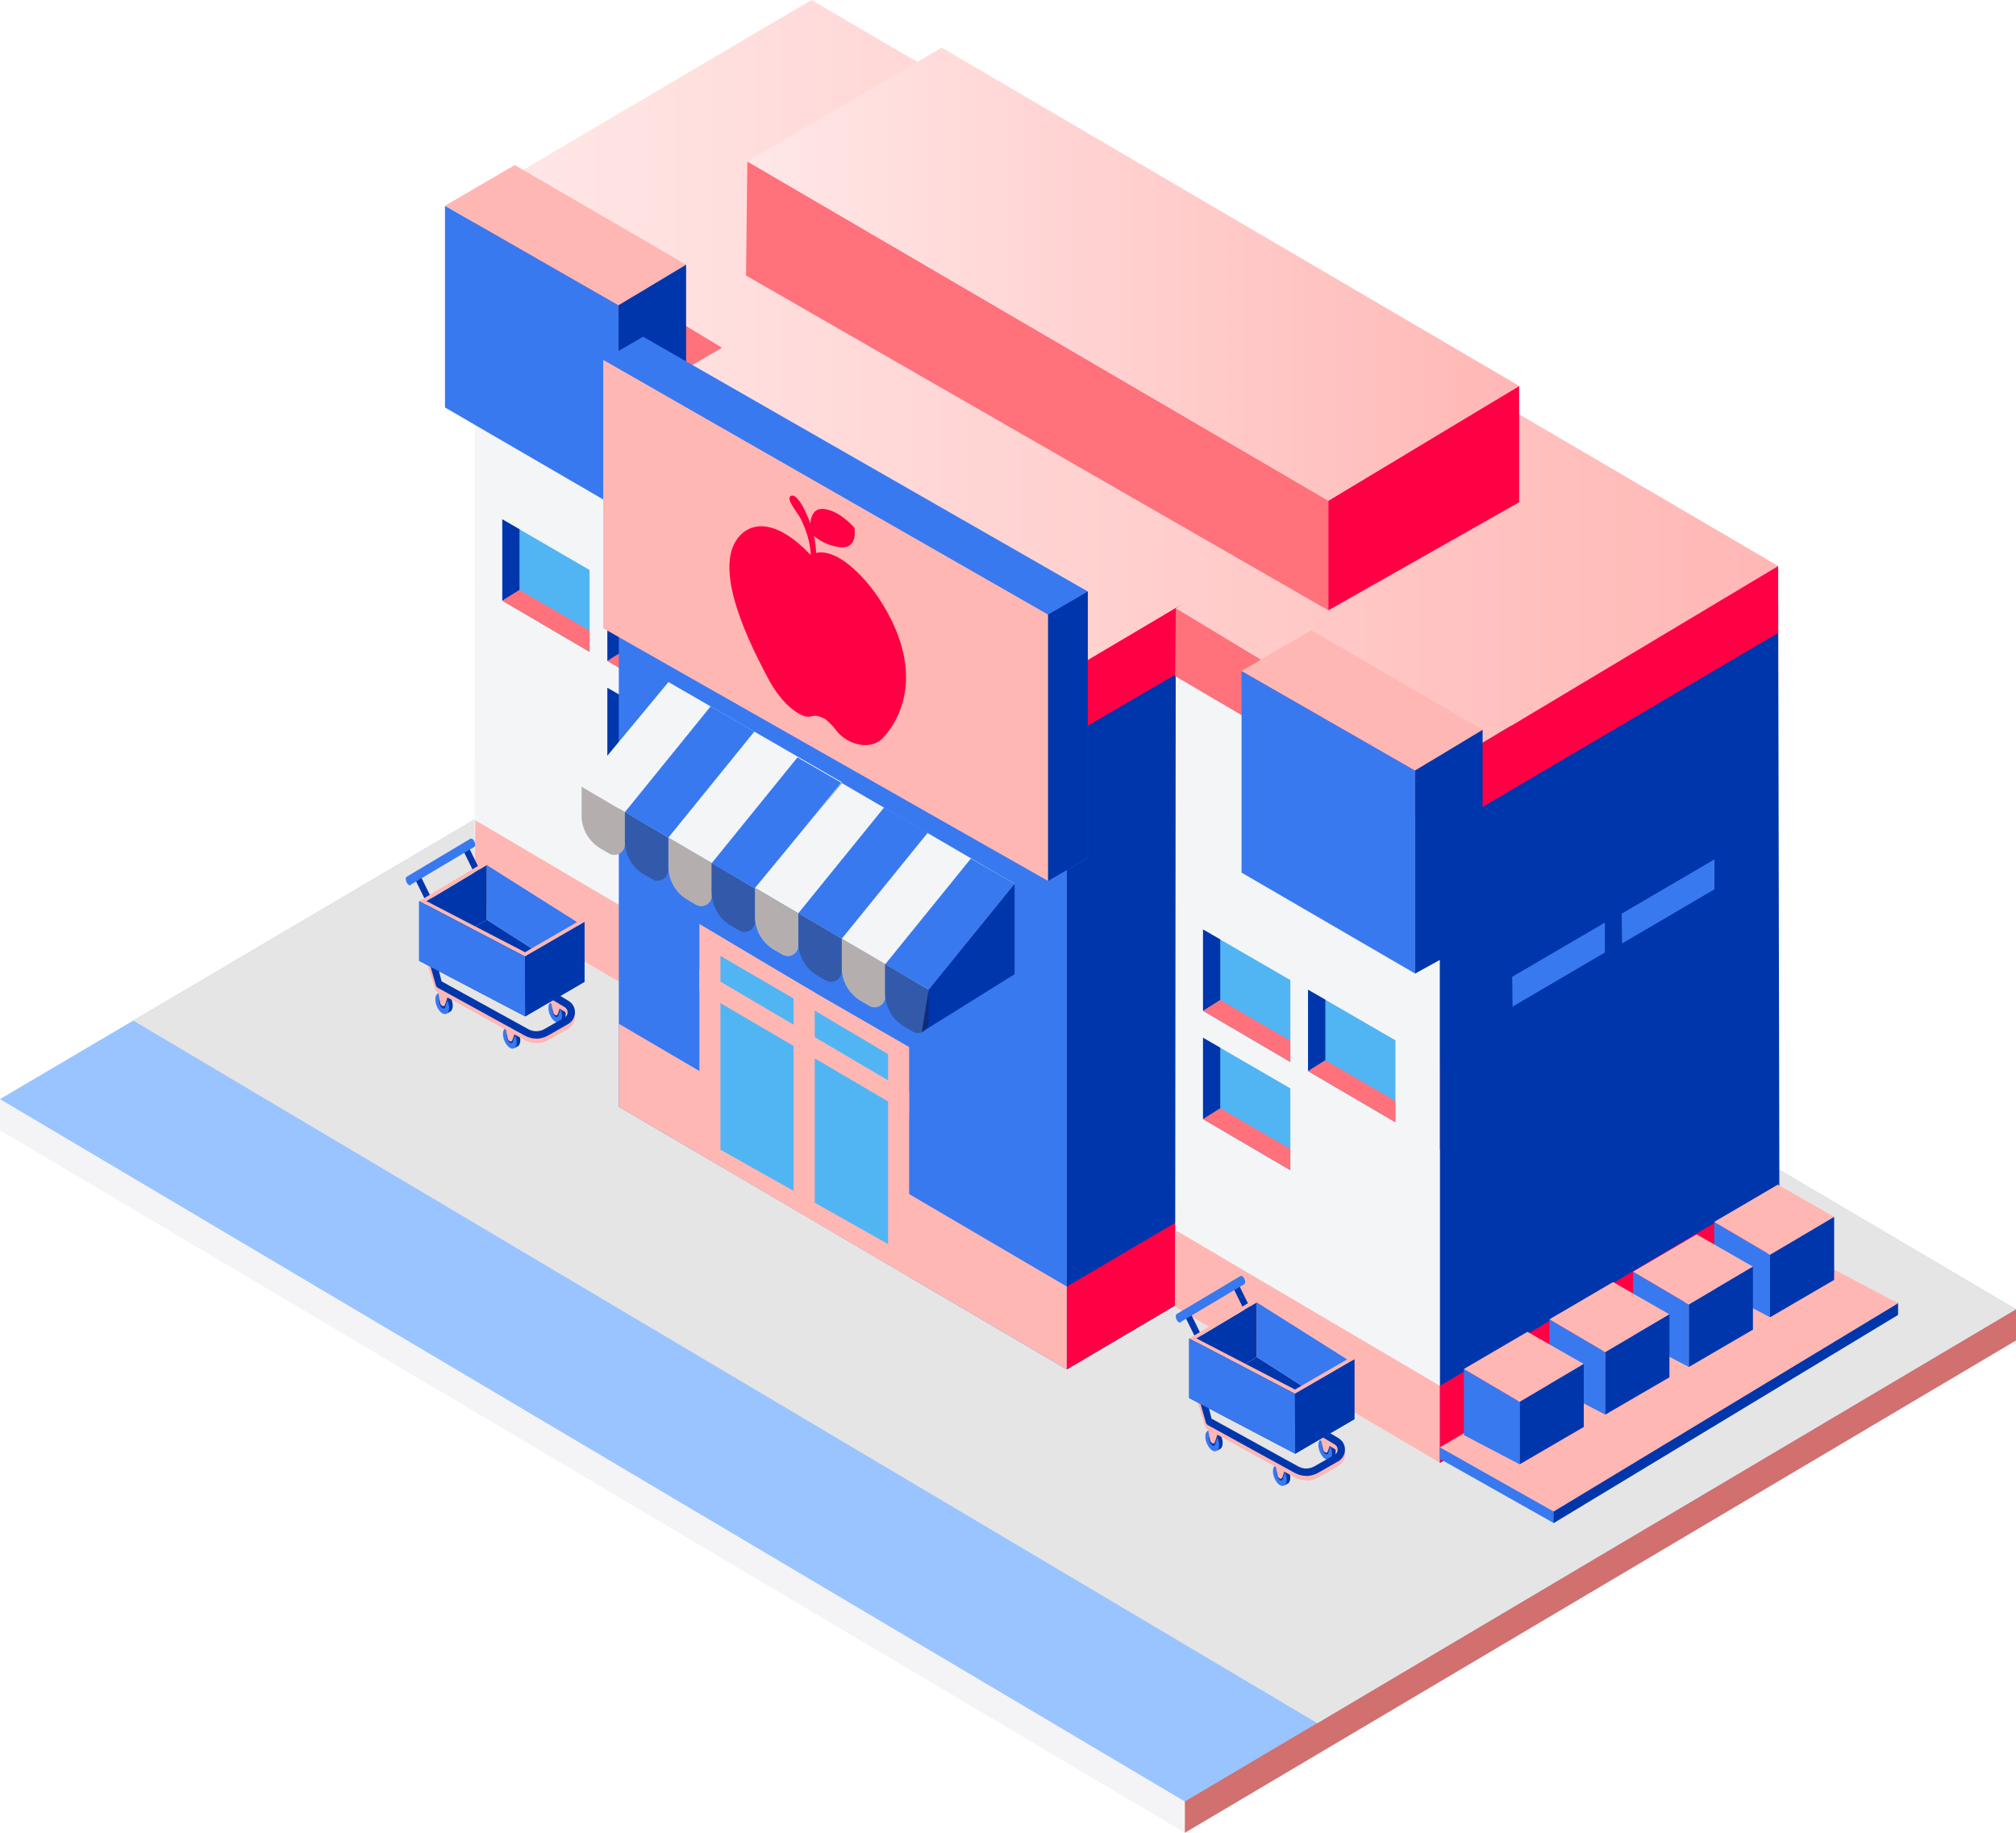 <svg width="55" height="50" viewBox="0 0 55 50" fill="none" xmlns="http://www.w3.org/2000/svg">
<path d="M55 36.57V35.719L22.639 17.497L0 29.984V30.835L32.325 50L55 36.57Z" fill="#F4F4F6"/>
<path d="M22.639 17.497L20.822 18.506L32.325 49.146V50L55 36.57V35.719L22.639 17.497Z" fill="#D1706F"/>
<path d="M55 35.718L22.639 16.643L0 29.984L32.325 49.146L55 35.718Z" fill="#9AC4FF"/>
<path d="M55 35.718L22.639 16.643L3.636 27.843L35.939 47.01L55 35.718Z" fill="#E5E5E5"/>
<path d="M20.17 28.718L12.945 24.465L12.962 5.406L20.17 9.756V28.718Z" fill="#F4F5F7"/>
<path d="M20.17 11.511L12.945 7.254L12.962 5.406L20.17 9.756V11.511Z" fill="#FF717B"/>
<path d="M20.17 28.718L12.945 24.465L12.967 22.377L20.17 26.619V28.718Z" fill="#FFB7B4"/>
<path d="M29.433 23.199L20.17 28.718V10.704L29.397 5.229L29.433 23.199Z" fill="#0036AC"/>
<path d="M29.433 23.199L20.17 28.718V26.619L29.397 21.143L29.433 23.199Z" fill="#FF0044"/>
<path d="M18.952 17.193L16.571 15.811V18.032L18.952 19.429V17.193Z" fill="#51B5F4"/>
<path d="M17.04 17.738L16.571 18.032V15.811L17.04 16.085V17.738Z" fill="#0036AC"/>
<path d="M17.04 17.738L18.952 18.849V19.429L16.571 18.032L17.04 17.738Z" fill="#FF717B"/>
<path d="M18.952 20.147L16.571 18.765V20.985L18.952 22.382V20.147Z" fill="#51B5F4"/>
<path d="M17.04 20.692L16.571 20.985V18.765L17.04 19.036V20.692Z" fill="#0036AC"/>
<path d="M17.04 20.692L18.952 21.802V22.382L16.571 20.985L17.04 20.692Z" fill="#FF717B"/>
<path d="M16.085 15.55L13.704 14.168V16.389L16.085 17.785V15.55Z" fill="#51B5F4"/>
<path d="M14.173 16.095L13.704 16.389V14.168L14.173 14.439V16.095Z" fill="#0036AC"/>
<path d="M14.173 16.095L16.085 17.205V17.785L13.704 16.389L14.173 16.095Z" fill="#FF717B"/>
<path d="M24.669 13.98V14.795L22.15 16.273L22.138 15.459L24.669 13.98Z" fill="#3879F0"/>
<path d="M27.656 12.256V13.072L25.136 14.55L25.127 13.736L27.656 12.256Z" fill="#3879F0"/>
<path d="M29.397 4.251V6.077L20.17 11.511V9.774L29.397 4.251Z" fill="#FF0044"/>
<path d="M29.105 37.359L16.882 30.192V12.174L29.105 19.345V37.359Z" fill="#3879F0"/>
<path d="M29.105 37.359L16.882 30.192V27.929L29.105 35.099V37.359Z" fill="#FFB7B4"/>
<path d="M41.255 30.186L29.105 37.359V19.345L41.216 12.216L41.255 30.186Z" fill="#0036AC"/>
<path d="M41.255 30.186L29.105 37.359V35.099L41.216 27.973L41.255 30.186Z" fill="#FF0044"/>
<path d="M22.23 27.08V33.328L19.081 31.477V25.207L22.23 27.08Z" fill="#FFB7B4"/>
<path d="M19.655 31.366V26.078L21.656 27.243V32.491L19.655 31.366Z" fill="#51B5F4"/>
<path d="M24.803 28.565V34.835L21.654 32.989V26.747L24.803 28.565Z" fill="#FFB7B4"/>
<path d="M22.228 32.812V27.571L24.229 28.758V33.94L22.228 32.812Z" fill="#51B5F4"/>
<path d="M19.081 26.441L24.803 29.811L24.801 30.384L19.081 27.028V26.441Z" fill="#FFB7B4"/>
<path d="M41.216 11.165V13.055L29.105 20.134V18.34L41.216 11.165Z" fill="#FF0044"/>
<path d="M41.216 11.168V11.165L29.081 4.056L29.071 4.061L22.138 0L12.962 5.406L19.698 9.487L16.882 11.118L29.105 18.34L32.264 16.47L32.077 16.596L39.285 20.961L48.512 15.441L41.216 11.168Z" fill="url(#paint0_linear_412_1876)"/>
<path d="M16.882 11.118V12.174L29.105 19.345V18.34L16.882 11.118Z" fill="#FF717B"/>
<path d="M12.14 5.613L16.875 8.328V13.869L12.14 11.116V5.613Z" fill="#3879F0"/>
<path d="M12.14 5.613L14.044 4.503L18.718 7.22L16.875 8.328L12.14 5.613Z" fill="#FFB7B4"/>
<path d="M18.718 7.22L16.875 8.328V13.869L18.718 12.855V7.22Z" fill="#0036AC"/>
<path d="M17.544 9.186L16.457 9.818L17.544 16.507L28.592 24.033L29.679 23.404V16.137L17.544 9.186Z" fill="#3879F0"/>
<path d="M25.674 17.302C25.148 18.585 24.818 19.937 24.582 21.304L28.59 24.035L29.677 23.404V16.137L28.59 16.769C28.59 16.769 26.043 16.396 25.671 17.302H25.674Z" fill="#0036AC"/>
<path d="M16.457 9.818V17.139L28.592 24.033V16.766L16.457 9.818Z" fill="#FFB7B4"/>
<path d="M24.035 16.411C23.604 15.732 22.743 14.812 22.113 15.138C21.233 14.207 20.564 14.222 20.2 14.597C19.453 15.365 20.253 17.188 20.922 18.444C21.372 19.33 21.931 19.599 22.099 19.549C22.211 19.517 22.301 19.51 22.481 19.599C22.629 19.675 22.882 20.011 22.879 20.006C23.242 20.369 23.806 20.448 24.1 20.119C24.694 19.466 25.156 18.178 24.032 16.408L24.035 16.411Z" fill="#FF0044"/>
<path d="M22.259 15.202C22.245 15.342 22.252 15.36 22.113 15.288C22.147 14.972 22.038 14.538 21.846 14.153C21.763 13.988 21.411 13.591 21.583 13.526C21.792 13.447 22.072 14.165 22.13 14.343C22.23 14.649 22.274 14.94 22.262 15.199L22.259 15.202Z" fill="#FF0044"/>
<path d="M22.116 14.538C22.116 14.538 22.009 13.864 22.447 13.884C22.887 13.904 23.31 14.397 23.31 14.397C23.31 14.397 23.424 14.98 22.921 14.928C22.417 14.876 22.116 14.538 22.116 14.538Z" fill="#FF0044"/>
<path d="M39.285 39.908L32.06 35.652L32.077 16.596L39.285 20.944V39.908Z" fill="#F4F5F7"/>
<path d="M39.285 22.698L32.06 18.444L32.077 16.596L39.285 20.944V22.698Z" fill="#FF717B"/>
<path d="M39.285 39.908L32.06 35.652L32.082 33.567L39.285 37.808V39.908Z" fill="#FFB7B4"/>
<path d="M48.548 34.389L39.285 39.908V21.893L48.512 16.418L48.548 34.389Z" fill="#0036AC"/>
<path d="M48.548 34.389L39.285 39.908V37.808L48.512 32.331L48.548 34.389Z" fill="#FF0044"/>
<path d="M38.069 28.38L35.686 27.001V29.222L38.069 30.618V28.38Z" fill="#51B5F4"/>
<path d="M36.158 28.926L35.686 29.222V27.001L36.158 27.273V28.926Z" fill="#0036AC"/>
<path d="M36.158 28.926L38.069 30.036V30.618L35.686 29.222L36.158 28.926Z" fill="#FF717B"/>
<path d="M35.202 26.737L32.821 25.358V27.578L35.202 28.973V26.737Z" fill="#51B5F4"/>
<path d="M33.291 27.282L32.821 27.578V25.358L33.291 25.629V27.282Z" fill="#0036AC"/>
<path d="M33.291 27.282L35.202 28.393V28.973L32.821 27.578L33.291 27.282Z" fill="#FF717B"/>
<path d="M35.202 29.691L32.821 28.311V30.532L35.202 31.926V29.691Z" fill="#51B5F4"/>
<path d="M33.291 30.236L32.821 30.532V28.311L33.291 28.583V30.236Z" fill="#0036AC"/>
<path d="M33.291 30.236L35.202 31.346V31.926L32.821 30.532L33.291 30.236Z" fill="#FF717B"/>
<path d="M43.784 25.17V25.985L41.265 27.462L41.255 26.648L43.784 25.17Z" fill="#3879F0"/>
<path d="M46.773 23.445V24.262L44.254 25.738L44.241 24.926L46.773 23.445Z" fill="#3879F0"/>
<path d="M48.512 15.441V17.267L39.285 22.698V20.961L48.512 15.441Z" fill="#FF0044"/>
<path d="M18.237 18.607L15.866 21.464L20.62 24.25L22.967 21.338L18.237 18.607Z" fill="#F4F5F7"/>
<path d="M15.866 21.464V22.241C15.866 22.614 16.063 22.959 16.381 23.147L16.615 23.283C16.807 23.396 17.048 23.256 17.048 23.031V22.157L15.868 21.464H15.866Z" fill="#F4F5F7"/>
<path d="M17.048 22.157V22.95C17.048 23.322 17.245 23.668 17.563 23.855L17.797 23.991C17.989 24.104 18.23 23.964 18.23 23.739V22.851L17.05 22.16L17.048 22.157Z" fill="#3879F0"/>
<path d="M18.237 22.848V23.64C18.237 24.013 18.434 24.358 18.753 24.546L18.986 24.682C19.178 24.795 19.419 24.654 19.419 24.43V23.542L18.239 22.851L18.237 22.848Z" fill="#F4F5F7"/>
<path d="M17.048 22.157L19.387 19.271L20.579 19.959L18.237 22.848L17.048 22.157Z" fill="#3879F0"/>
<path d="M19.416 23.549V24.341C19.416 24.714 19.613 25.059 19.932 25.247L20.165 25.382C20.358 25.496 20.598 25.355 20.598 25.131V24.242L19.419 23.552L19.416 23.549Z" fill="#3879F0"/>
<path d="M19.416 23.549L21.756 20.662L22.948 21.351L20.603 24.24L19.416 23.549Z" fill="#3879F0"/>
<path d="M22.967 21.363L20.598 24.223L25.331 26.999L27.68 24.109L22.967 21.363Z" fill="#F4F5F7"/>
<path d="M20.598 24.223V25C20.598 25.372 20.795 25.718 21.114 25.905L21.347 26.041C21.54 26.155 21.78 26.014 21.78 25.79V24.916L20.601 24.223H20.598Z" fill="#F4F5F7"/>
<path d="M21.78 24.914V25.706C21.78 26.078 21.977 26.424 22.296 26.611L22.529 26.747C22.721 26.86 22.962 26.72 22.962 26.495V25.607L21.783 24.916L21.78 24.914Z" fill="#3879F0"/>
<path d="M22.967 25.607V26.399C22.967 26.772 23.164 27.117 23.483 27.305L23.716 27.44C23.908 27.554 24.149 27.413 24.149 27.189V26.3L22.97 25.61L22.967 25.607Z" fill="#F4F5F7"/>
<path d="M21.78 24.914L24.12 22.029L25.311 22.718L22.967 25.607L21.78 24.914Z" fill="#3879F0"/>
<path d="M24.149 26.308V27.1C24.149 27.472 24.346 27.818 24.665 28.005L24.898 28.141C25.09 28.255 25.331 28.114 25.331 27.889V27.001L24.151 26.31L24.149 26.308Z" fill="#3879F0"/>
<path d="M24.149 26.308L26.488 23.421L27.68 24.109L25.336 26.999L24.149 26.308Z" fill="#3879F0"/>
<path d="M25.148 28.156L27.68 26.577V24.109L25.336 26.999L25.148 28.156Z" fill="#0036AC"/>
<g style="mix-blend-mode:multiply" opacity="0.31">
<path d="M15.866 22.241C15.866 22.614 16.063 22.959 16.381 23.147L16.615 23.283C16.807 23.396 17.048 23.256 17.048 23.031V22.157L15.868 21.464V22.241H15.866Z" fill="#26120D"/>
<path d="M17.048 22.947C17.048 23.32 17.245 23.665 17.563 23.853L17.797 23.988C17.989 24.102 18.23 23.961 18.23 23.737V22.848L17.05 22.157V22.95L17.048 22.947Z" fill="#26120D"/>
<path d="M19.419 23.542L18.237 22.851V23.643C18.237 24.015 18.434 24.361 18.753 24.549L18.986 24.684C19.178 24.798 19.419 24.657 19.419 24.433V24.344C19.419 24.716 19.616 25.062 19.934 25.249L20.168 25.385C20.36 25.498 20.601 25.358 20.601 25.133V24.245L19.424 23.554V23.544L19.419 23.542Z" fill="#26120D"/>
<path d="M20.598 24.24V24.997C20.598 25.37 20.795 25.715 21.114 25.903L21.347 26.039C21.54 26.152 21.78 26.012 21.78 25.787V24.914L20.601 24.22V24.24H20.598Z" fill="#26120D"/>
<path d="M21.78 25.706C21.78 26.078 21.977 26.424 22.296 26.611L22.529 26.747C22.721 26.86 22.962 26.72 22.962 26.495V25.607L21.783 24.916V25.708L21.78 25.706Z" fill="#26120D"/>
<path d="M24.149 26.308V26.298L22.967 25.607V26.399C22.967 26.772 23.164 27.117 23.483 27.305L23.716 27.44C23.908 27.554 24.149 27.413 24.149 27.189V27.1C24.149 27.472 24.346 27.818 24.665 28.005L24.898 28.141C25.09 28.255 25.331 28.114 25.331 27.889V27.001L24.154 26.31L24.149 26.308Z" fill="#26120D"/>
</g>
<path d="M33.872 18.303L38.607 21.02V26.559L33.872 23.806V18.303Z" fill="#3879F0"/>
<path d="M33.872 18.303L35.773 17.193L40.448 19.91L38.607 21.02L33.872 18.303Z" fill="#FFB7B4"/>
<path d="M40.448 19.91L38.607 21.02V26.559L40.448 25.545V19.91Z" fill="#0036AC"/>
<path d="M20.389 4.404L20.353 7.516L36.24 16.65V13.66L20.389 4.404Z" fill="#FF717B"/>
<path d="M36.24 13.66L41.445 10.529V13.702L36.24 16.65V13.66Z" fill="#FF0044"/>
<path d="M41.445 10.528L25.691 1.3L20.389 4.404L36.24 13.66L41.445 10.528Z" fill="url(#paint1_linear_412_1876)"/>
<path d="M12.16 27.06C12.118 27.036 12.079 27.031 12.05 27.043C12.043 27.046 12.038 27.05 12.031 27.055L11.948 27.105L11.98 27.174C11.98 27.174 11.98 27.194 11.98 27.206C11.98 27.351 12.062 27.519 12.167 27.583C12.174 27.588 12.181 27.593 12.189 27.596C12.198 27.62 12.206 27.643 12.206 27.643L12.281 27.598C12.281 27.598 12.284 27.598 12.286 27.596H12.291C12.327 27.569 12.352 27.514 12.352 27.438C12.352 27.292 12.269 27.124 12.164 27.06H12.16Z" fill="#0036AC"/>
<path d="M12.252 27.494C12.252 27.64 12.169 27.704 12.065 27.643C11.96 27.581 11.877 27.411 11.877 27.265C11.877 27.119 11.96 27.055 12.065 27.117C12.169 27.179 12.252 27.349 12.252 27.494Z" fill="#3879F0"/>
<path d="M12.155 27.433C12.155 27.502 12.116 27.534 12.067 27.502C12.018 27.472 11.98 27.391 11.98 27.322C11.98 27.253 12.018 27.221 12.067 27.253C12.116 27.285 12.155 27.364 12.155 27.433Z" fill="#0036AC"/>
<path d="M14.003 28.005C13.962 27.981 13.923 27.976 13.893 27.988C13.886 27.991 13.881 27.995 13.874 28L13.791 28.05L13.823 28.119C13.823 28.119 13.823 28.139 13.823 28.151C13.823 28.297 13.906 28.464 14.01 28.528C14.018 28.533 14.025 28.538 14.032 28.541C14.042 28.565 14.049 28.588 14.049 28.588L14.125 28.543C14.125 28.543 14.127 28.543 14.129 28.541H14.134C14.171 28.514 14.195 28.459 14.195 28.383C14.195 28.237 14.112 28.07 14.008 28.005H14.003Z" fill="#0036AC"/>
<path d="M14.095 28.437C14.095 28.583 14.013 28.647 13.908 28.585C13.806 28.521 13.721 28.353 13.721 28.208C13.721 28.062 13.803 27.998 13.908 28.06C14.01 28.124 14.095 28.292 14.095 28.437Z" fill="#3879F0"/>
<path d="M13.998 28.378C13.998 28.447 13.959 28.479 13.911 28.447C13.862 28.417 13.823 28.336 13.823 28.267C13.823 28.198 13.862 28.166 13.911 28.198C13.959 28.227 13.998 28.309 13.998 28.378Z" fill="#0036AC"/>
<path d="M14.091 28.121L14.005 28.375C13.979 28.449 13.886 28.398 13.874 28.321L13.808 27.966L14.088 28.121H14.091Z" fill="#0036AC"/>
<path d="M14.064 28.121L13.979 28.375C13.952 28.449 13.859 28.398 13.847 28.321L13.782 27.966L14.061 28.121H14.064Z" fill="#FFB7B4"/>
<path d="M12.249 27.159L12.164 27.413C12.138 27.487 12.045 27.435 12.033 27.359L11.967 27.003L12.247 27.159H12.249Z" fill="#0036AC"/>
<path d="M12.225 27.159L12.14 27.413C12.113 27.487 12.021 27.435 12.009 27.359L11.943 27.003L12.223 27.159H12.225Z" fill="#FFB7B4"/>
<path d="M13.4 26.347C13.358 26.323 13.32 26.318 13.29 26.33C13.283 26.332 13.278 26.337 13.271 26.342L13.188 26.392L13.22 26.461C13.22 26.461 13.22 26.48 13.22 26.493C13.22 26.638 13.303 26.806 13.407 26.87C13.414 26.875 13.422 26.88 13.429 26.883C13.439 26.907 13.446 26.93 13.446 26.93L13.521 26.885C13.521 26.885 13.524 26.885 13.526 26.883H13.531C13.568 26.855 13.592 26.801 13.592 26.725C13.592 26.579 13.509 26.411 13.405 26.347H13.4Z" fill="#2A2183"/>
<path d="M13.492 26.779C13.492 26.925 13.409 26.989 13.305 26.927C13.2 26.865 13.118 26.695 13.118 26.549C13.118 26.404 13.2 26.34 13.305 26.401C13.409 26.463 13.492 26.633 13.492 26.779Z" fill="#4B42AE"/>
<path d="M13.395 26.72C13.395 26.789 13.356 26.821 13.307 26.789C13.259 26.759 13.22 26.678 13.22 26.609C13.22 26.54 13.259 26.508 13.307 26.54C13.356 26.572 13.395 26.651 13.395 26.72Z" fill="#2A2183"/>
<path d="M15.243 27.29C15.202 27.265 15.163 27.26 15.134 27.273C15.127 27.275 15.122 27.28 15.114 27.285L15.032 27.334L15.063 27.403C15.063 27.403 15.063 27.423 15.063 27.435C15.063 27.581 15.146 27.749 15.251 27.813C15.258 27.818 15.265 27.823 15.272 27.825C15.282 27.85 15.289 27.872 15.289 27.872L15.365 27.828C15.365 27.828 15.367 27.828 15.37 27.825H15.374C15.411 27.798 15.435 27.744 15.435 27.667C15.435 27.522 15.353 27.354 15.248 27.29H15.243Z" fill="#0036AC"/>
<path d="M15.336 27.724C15.336 27.87 15.253 27.934 15.148 27.872C15.044 27.81 14.961 27.64 14.961 27.494C14.961 27.349 15.044 27.285 15.148 27.346C15.253 27.408 15.336 27.578 15.336 27.724Z" fill="#3879F0"/>
<path d="M15.238 27.665C15.238 27.734 15.199 27.766 15.151 27.734C15.102 27.702 15.063 27.623 15.063 27.554C15.063 27.485 15.102 27.453 15.151 27.485C15.199 27.514 15.238 27.596 15.238 27.665Z" fill="#0036AC"/>
<path d="M15.331 27.408L15.246 27.662C15.219 27.736 15.126 27.684 15.114 27.608L15.049 27.253L15.328 27.408H15.331Z" fill="#0036AC"/>
<path d="M15.304 27.408L15.219 27.662C15.192 27.736 15.1 27.684 15.088 27.608L15.022 27.253L15.302 27.408H15.304Z" fill="#FFB7B4"/>
<path d="M13.49 26.446L13.405 26.7C13.378 26.774 13.286 26.722 13.273 26.646L13.208 26.291L13.487 26.446H13.49Z" fill="#1D45AA"/>
<path d="M13.463 26.446L13.378 26.7C13.351 26.774 13.259 26.722 13.247 26.646L13.181 26.291L13.461 26.446H13.463Z" fill="#15327D"/>
<path d="M13.334 26.673C13.334 26.693 13.322 26.7 13.31 26.693C13.295 26.685 13.286 26.661 13.286 26.641C13.286 26.621 13.298 26.614 13.31 26.621C13.324 26.628 13.334 26.653 13.334 26.673Z" fill="#0F2559"/>
<path d="M14.633 28.457C14.523 28.457 14.416 28.43 14.317 28.375L11.924 27.055C11.902 27.043 11.887 27.026 11.877 27.003L11.595 26.098C11.578 26.051 11.542 26.012 11.583 25.985L12.242 25.592C12.289 25.565 12.349 25.58 12.378 25.629C12.405 25.676 12.391 25.738 12.342 25.767L11.756 26.115L12.05 26.897L14.412 28.2C14.553 28.279 14.723 28.277 14.861 28.195L15.409 27.882C15.457 27.852 15.489 27.8 15.489 27.744C15.489 27.685 15.46 27.633 15.411 27.603L13.232 26.3C13.186 26.273 13.169 26.212 13.198 26.162C13.225 26.115 13.286 26.098 13.334 26.128L15.513 27.43C15.625 27.497 15.691 27.616 15.688 27.746C15.686 27.877 15.62 27.993 15.508 28.06L14.961 28.373C14.859 28.432 14.747 28.462 14.635 28.462L14.633 28.457Z" fill="#FFB7B4"/>
<path d="M14.633 28.334C14.523 28.334 14.416 28.306 14.316 28.252L11.943 26.947C11.921 26.934 11.906 26.917 11.897 26.895L11.632 25.975C11.615 25.928 11.539 25.883 11.581 25.859L12.24 25.466C12.286 25.439 12.347 25.454 12.376 25.503C12.403 25.55 12.388 25.612 12.339 25.642L11.846 25.982L12.047 26.772L14.409 28.074C14.55 28.153 14.72 28.151 14.859 28.07L15.406 27.756C15.455 27.727 15.486 27.675 15.486 27.618C15.486 27.559 15.457 27.507 15.408 27.477L13.229 26.174C13.183 26.147 13.166 26.086 13.195 26.036C13.222 25.989 13.283 25.972 13.332 26.002L15.511 27.305C15.622 27.371 15.688 27.49 15.686 27.62C15.683 27.751 15.617 27.867 15.506 27.934L14.959 28.247C14.856 28.306 14.745 28.336 14.633 28.336V28.334Z" fill="#0036AC"/>
<path d="M11.688 24.62C11.656 24.62 11.625 24.603 11.61 24.571L11.304 23.946C11.282 23.902 11.299 23.85 11.342 23.828C11.386 23.806 11.437 23.823 11.459 23.867L11.766 24.492C11.787 24.536 11.771 24.588 11.727 24.61C11.715 24.617 11.7 24.62 11.688 24.62Z" fill="#0036AC"/>
<path d="M13.011 23.855C12.979 23.855 12.947 23.838 12.933 23.806L12.627 23.181C12.605 23.137 12.622 23.085 12.665 23.063C12.709 23.041 12.76 23.058 12.782 23.102L13.088 23.727C13.11 23.771 13.093 23.823 13.05 23.845C13.037 23.853 13.023 23.855 13.011 23.855Z" fill="#0036AC"/>
<path d="M12.964 23.046C12.964 22.987 12.931 22.915 12.887 22.888C12.87 22.878 12.855 22.875 12.841 22.881H12.836C12.836 22.881 12.833 22.881 12.831 22.883L11.102 23.914L11.214 24.129L12.928 23.11C12.95 23.105 12.964 23.08 12.964 23.041V23.046Z" fill="#3879F0"/>
<path d="M11.226 24.082C11.226 24.141 11.192 24.168 11.148 24.141C11.107 24.114 11.07 24.045 11.07 23.983C11.07 23.922 11.104 23.897 11.148 23.924C11.189 23.951 11.226 24.02 11.226 24.082Z" fill="#3879F0"/>
<path d="M13.281 23.598V25.091L11.634 26.068V24.585L13.281 23.598Z" fill="#0036AC"/>
<path d="M13.281 25.091L11.634 26.068L14.326 27.418L15.747 26.666L13.281 25.091Z" fill="#0036AC"/>
<path d="M13.281 25.091L15.747 26.666V25.155L13.281 23.598V25.091Z" fill="#3879F0"/>
<path d="M13.281 23.48L11.435 24.585L14.322 26.096L15.946 25.155L13.283 23.483L13.281 23.48ZM14.322 25.977L11.634 24.583L13.283 23.596L15.749 25.153L14.324 25.977H14.322Z" fill="#FFB7B4"/>
<path d="M11.435 24.585V26.212L14.329 27.729L14.322 26.096L11.435 24.585Z" fill="#1D42A7"/>
<path d="M11.435 24.585V26.212L14.329 27.729L14.322 26.096L11.435 24.585Z" fill="#3879F0"/>
<path d="M14.329 27.729L15.946 26.786V25.155L14.322 26.096L14.329 27.729Z" fill="#2453CB"/>
<path d="M14.329 27.729L15.946 26.786V25.155L14.322 26.096L14.329 27.729Z" fill="#0036AC"/>
<path d="M33.164 38.99C33.123 38.966 33.084 38.961 33.054 38.973C33.047 38.975 33.042 38.98 33.035 38.985L32.952 39.035L32.984 39.104C32.984 39.104 32.984 39.124 32.984 39.136C32.984 39.282 33.067 39.449 33.171 39.513C33.179 39.518 33.186 39.523 33.193 39.526C33.203 39.55 33.21 39.573 33.21 39.573L33.286 39.528C33.286 39.528 33.288 39.528 33.29 39.526H33.295C33.332 39.499 33.356 39.444 33.356 39.368C33.356 39.222 33.273 39.054 33.169 38.99H33.164Z" fill="#0036AC"/>
<path d="M33.259 39.422C33.259 39.568 33.176 39.632 33.072 39.57C32.969 39.506 32.884 39.338 32.884 39.193C32.884 39.047 32.967 38.983 33.072 39.045C33.174 39.109 33.259 39.277 33.259 39.422Z" fill="#3879F0"/>
<path d="M33.159 39.363C33.159 39.432 33.12 39.464 33.072 39.432C33.023 39.402 32.984 39.321 32.984 39.252C32.984 39.183 33.023 39.151 33.072 39.183C33.12 39.212 33.159 39.294 33.159 39.363Z" fill="#0036AC"/>
<path d="M35.01 39.935C34.968 39.911 34.929 39.906 34.9 39.918C34.893 39.921 34.888 39.925 34.881 39.931L34.798 39.98L34.83 40.049C34.83 40.049 34.83 40.069 34.83 40.081C34.83 40.227 34.913 40.394 35.017 40.459C35.024 40.463 35.032 40.468 35.039 40.471C35.049 40.495 35.056 40.518 35.056 40.518L35.131 40.473C35.131 40.473 35.134 40.473 35.136 40.471H35.141C35.178 40.444 35.202 40.389 35.202 40.313C35.202 40.167 35.119 39.999 35.015 39.935H35.01Z" fill="#0036AC"/>
<path d="M35.102 40.367C35.102 40.513 35.02 40.577 34.915 40.515C34.813 40.451 34.728 40.283 34.728 40.138C34.728 39.992 34.81 39.928 34.915 39.99C35.017 40.054 35.102 40.222 35.102 40.367Z" fill="#3879F0"/>
<path d="M35.005 40.308C35.005 40.377 34.966 40.409 34.917 40.377C34.869 40.347 34.83 40.266 34.83 40.197C34.83 40.128 34.869 40.096 34.917 40.128C34.966 40.16 35.005 40.239 35.005 40.308Z" fill="#0036AC"/>
<path d="M35.095 40.051L35.01 40.306C34.983 40.38 34.891 40.328 34.878 40.251L34.813 39.896L35.092 40.051H35.095Z" fill="#0036AC"/>
<path d="M35.071 40.051L34.985 40.306C34.959 40.38 34.866 40.328 34.854 40.251L34.788 39.896L35.068 40.051H35.071Z" fill="#FFB7B4"/>
<path d="M33.254 39.089L33.169 39.343C33.142 39.417 33.05 39.365 33.038 39.289L32.972 38.934L33.252 39.089H33.254Z" fill="#0036AC"/>
<path d="M33.23 39.089L33.145 39.343C33.118 39.417 33.025 39.365 33.013 39.289L32.947 38.934L33.227 39.089H33.23Z" fill="#FFB7B4"/>
<path d="M34.404 38.277C34.363 38.253 34.324 38.248 34.295 38.26C34.288 38.262 34.283 38.267 34.275 38.272L34.193 38.322L34.224 38.391C34.224 38.391 34.224 38.41 34.224 38.423C34.224 38.568 34.307 38.736 34.412 38.8C34.419 38.805 34.426 38.81 34.434 38.813C34.443 38.837 34.45 38.86 34.45 38.86L34.526 38.815C34.526 38.815 34.528 38.815 34.531 38.813H34.536C34.572 38.785 34.596 38.731 34.596 38.655C34.596 38.509 34.514 38.341 34.409 38.277H34.404Z" fill="#2A2183"/>
<path d="M34.499 38.709C34.499 38.855 34.416 38.919 34.312 38.857C34.21 38.793 34.125 38.625 34.125 38.48C34.125 38.334 34.207 38.27 34.312 38.331C34.414 38.396 34.499 38.563 34.499 38.709Z" fill="#4B42AE"/>
<path d="M34.4 38.65C34.4 38.719 34.361 38.751 34.312 38.719C34.263 38.689 34.224 38.608 34.224 38.539C34.224 38.47 34.263 38.438 34.312 38.47C34.361 38.499 34.4 38.581 34.4 38.65Z" fill="#2A2183"/>
<path d="M36.25 39.22C36.209 39.195 36.17 39.19 36.141 39.203C36.133 39.205 36.129 39.21 36.121 39.215L36.039 39.264L36.07 39.333C36.07 39.333 36.07 39.353 36.07 39.365C36.07 39.511 36.153 39.679 36.257 39.743C36.265 39.748 36.272 39.753 36.279 39.755C36.289 39.78 36.296 39.802 36.296 39.802L36.372 39.758C36.372 39.758 36.374 39.758 36.377 39.755H36.382C36.418 39.728 36.442 39.674 36.442 39.597C36.442 39.452 36.36 39.284 36.255 39.22H36.25Z" fill="#0036AC"/>
<path d="M36.343 39.654C36.343 39.8 36.26 39.864 36.155 39.802C36.053 39.738 35.968 39.57 35.968 39.425C35.968 39.279 36.051 39.215 36.155 39.277C36.257 39.341 36.343 39.508 36.343 39.654Z" fill="#3879F0"/>
<path d="M36.245 39.592C36.245 39.661 36.206 39.694 36.158 39.661C36.109 39.632 36.07 39.55 36.07 39.481C36.07 39.412 36.109 39.38 36.158 39.412C36.206 39.442 36.245 39.523 36.245 39.592Z" fill="#0036AC"/>
<path d="M36.335 39.338L36.25 39.592C36.223 39.666 36.131 39.615 36.119 39.538L36.053 39.183L36.333 39.338H36.335Z" fill="#0036AC"/>
<path d="M36.311 39.338L36.226 39.592C36.199 39.666 36.107 39.615 36.094 39.538L36.029 39.183L36.309 39.338H36.311Z" fill="#FFB7B4"/>
<path d="M34.494 38.376L34.409 38.63C34.382 38.704 34.29 38.652 34.278 38.576L34.212 38.221L34.492 38.376H34.494Z" fill="#1D45AA"/>
<path d="M34.47 38.376L34.385 38.63C34.358 38.704 34.266 38.652 34.254 38.576L34.188 38.221L34.468 38.376H34.47Z" fill="#15327D"/>
<path d="M34.341 38.603C34.341 38.623 34.329 38.63 34.317 38.623C34.305 38.615 34.292 38.591 34.292 38.571C34.292 38.551 34.305 38.544 34.317 38.551C34.331 38.559 34.341 38.583 34.341 38.603Z" fill="#0F2559"/>
<path d="M35.64 40.387C35.53 40.387 35.423 40.36 35.324 40.306L32.931 38.985C32.909 38.973 32.894 38.956 32.884 38.934L32.602 38.028C32.585 37.981 32.549 37.939 32.59 37.914L33.249 37.522C33.295 37.495 33.356 37.51 33.385 37.559C33.412 37.606 33.397 37.668 33.349 37.697L32.763 38.045L33.057 38.828L35.418 40.13C35.559 40.209 35.73 40.207 35.868 40.125L36.415 39.812C36.464 39.782 36.496 39.731 36.496 39.674C36.496 39.617 36.467 39.563 36.418 39.533L34.239 38.23C34.193 38.203 34.176 38.142 34.205 38.092C34.232 38.045 34.292 38.028 34.341 38.058L36.52 39.361C36.632 39.427 36.697 39.545 36.695 39.676C36.695 39.807 36.627 39.923 36.515 39.99L35.968 40.303C35.866 40.362 35.754 40.392 35.642 40.392L35.64 40.387Z" fill="#FFB7B4"/>
<path d="M35.639 40.264C35.53 40.264 35.423 40.236 35.323 40.182L32.95 38.877C32.928 38.864 32.913 38.847 32.904 38.825L32.639 37.905C32.621 37.858 32.546 37.813 32.587 37.789L33.246 37.396C33.293 37.369 33.353 37.384 33.383 37.433C33.409 37.48 33.395 37.542 33.346 37.572L32.852 37.912L33.054 38.702L35.416 40.004C35.557 40.083 35.727 40.081 35.866 39.999L36.413 39.686C36.461 39.657 36.493 39.605 36.493 39.548C36.493 39.491 36.464 39.437 36.415 39.407L34.236 38.105C34.19 38.077 34.173 38.016 34.202 37.966C34.229 37.919 34.29 37.902 34.338 37.932L36.517 39.235C36.629 39.301 36.695 39.42 36.693 39.55C36.693 39.681 36.624 39.797 36.513 39.864L35.965 40.177C35.863 40.236 35.751 40.266 35.639 40.266V40.264Z" fill="#0036AC"/>
<path d="M32.695 36.55C32.663 36.55 32.631 36.533 32.617 36.501L32.31 35.877C32.288 35.832 32.306 35.78 32.349 35.758C32.393 35.736 32.444 35.753 32.466 35.797L32.773 36.422C32.794 36.466 32.777 36.518 32.734 36.54C32.721 36.548 32.707 36.55 32.695 36.55Z" fill="#0036AC"/>
<path d="M34.017 35.785C33.986 35.785 33.954 35.768 33.94 35.736L33.633 35.112C33.611 35.067 33.628 35.015 33.672 34.993C33.716 34.971 33.767 34.988 33.789 35.033L34.095 35.657C34.117 35.701 34.1 35.753 34.056 35.775C34.044 35.783 34.032 35.785 34.017 35.785Z" fill="#0036AC"/>
<path d="M33.971 34.976C33.971 34.917 33.937 34.845 33.894 34.818C33.877 34.808 33.862 34.806 33.847 34.81H33.843C33.843 34.81 33.84 34.81 33.838 34.813L32.108 35.844L32.22 36.059L33.935 35.04C33.957 35.035 33.971 35.01 33.971 34.971V34.976Z" fill="#3879F0"/>
<path d="M32.233 36.012C32.233 36.071 32.199 36.099 32.155 36.071C32.113 36.044 32.077 35.975 32.077 35.913C32.077 35.852 32.111 35.827 32.155 35.854C32.196 35.881 32.233 35.95 32.233 36.012Z" fill="#3879F0"/>
<path d="M34.288 35.529V37.021L32.639 37.998V36.513L34.288 35.529Z" fill="#0036AC"/>
<path d="M34.288 37.021L32.639 37.998L35.333 39.348L36.754 38.596L34.288 37.021Z" fill="#0036AC"/>
<path d="M34.288 37.021L36.753 38.596V37.083L34.288 35.529V37.021Z" fill="#3879F0"/>
<path d="M34.288 35.41L32.442 36.516L35.328 38.026L36.953 37.086L34.29 35.413L34.288 35.41ZM35.328 37.907L32.641 36.513L34.29 35.526L36.756 37.083L35.331 37.907H35.328Z" fill="#FFB7B4"/>
<path d="M32.442 36.516V38.139L35.336 39.659L35.328 38.026L32.442 36.516Z" fill="#1D42A7"/>
<path d="M32.442 36.516V38.139L35.336 39.659L35.328 38.026L32.442 36.516Z" fill="#3879F0"/>
<path d="M35.336 39.659L36.95 38.717V37.086L35.328 38.026L35.336 39.659Z" fill="#2453CB"/>
<path d="M35.336 39.659L36.95 38.717V37.086L35.328 38.026L35.336 39.659Z" fill="#0036AC"/>
<path d="M39.285 39.8L42.386 41.549L51.78 35.871V35.556L48.663 34.221L39.285 39.486V39.8Z" fill="#3879F0"/>
<path d="M48.663 34.221L45.19 36.126L42.386 41.236V41.549L51.78 35.871V35.556L48.663 34.221Z" fill="#0036AC"/>
<path d="M39.285 39.486L42.386 41.236L51.78 35.556L48.663 33.905L39.285 39.486Z" fill="#FFB7B4"/>
<path d="M46.766 33.335V35.136L48.29 35.936V34.231L46.766 33.335Z" fill="#3879F0"/>
<path d="M48.29 34.231L50.039 33.197L48.502 32.318L46.766 33.335L48.29 34.231Z" fill="#FFB7B4"/>
<path d="M48.29 34.231V35.936L50.039 34.917V33.197L48.29 34.231Z" fill="#0036AC"/>
<path d="M44.553 34.692V36.493L46.075 37.293V35.588L44.553 34.692Z" fill="#3879F0"/>
<path d="M46.075 35.588L47.823 34.556L46.289 33.675L44.553 34.692L46.075 35.588Z" fill="#FFB7B4"/>
<path d="M46.075 35.588V37.293L47.823 36.274V34.556L46.075 35.588Z" fill="#0036AC"/>
<path d="M42.271 35.992V37.794L43.794 38.593V36.888L42.271 35.992Z" fill="#3879F0"/>
<path d="M43.794 36.888L45.545 35.857L44.008 34.976L42.271 35.992L43.794 36.888Z" fill="#FFB7B4"/>
<path d="M43.794 36.888V38.593L45.545 37.574V35.857L43.794 36.888Z" fill="#0036AC"/>
<path d="M39.937 37.347V39.151L41.459 39.948V38.243L39.937 37.347Z" fill="#3879F0"/>
<path d="M41.459 38.243L43.208 37.211L41.671 36.333L39.937 37.347L41.459 38.243Z" fill="#FFB7B4"/>
<path d="M41.459 38.243V39.948L43.208 38.929V37.211L41.459 38.243Z" fill="#0036AC"/>
<defs>
<linearGradient id="paint0_linear_412_1876" x1="12.962" y1="10.482" x2="48.512" y2="10.482" gradientUnits="userSpaceOnUse">
<stop stop-color="#FFE8E8"/>
<stop offset="1" stop-color="#FFB7B4"/>
</linearGradient>
<linearGradient id="paint1_linear_412_1876" x1="20.389" y1="7.479" x2="41.445" y2="7.479" gradientUnits="userSpaceOnUse">
<stop stop-color="#FFE8E8"/>
<stop offset="1" stop-color="#FFB7B4"/>
</linearGradient>
</defs>
</svg>
